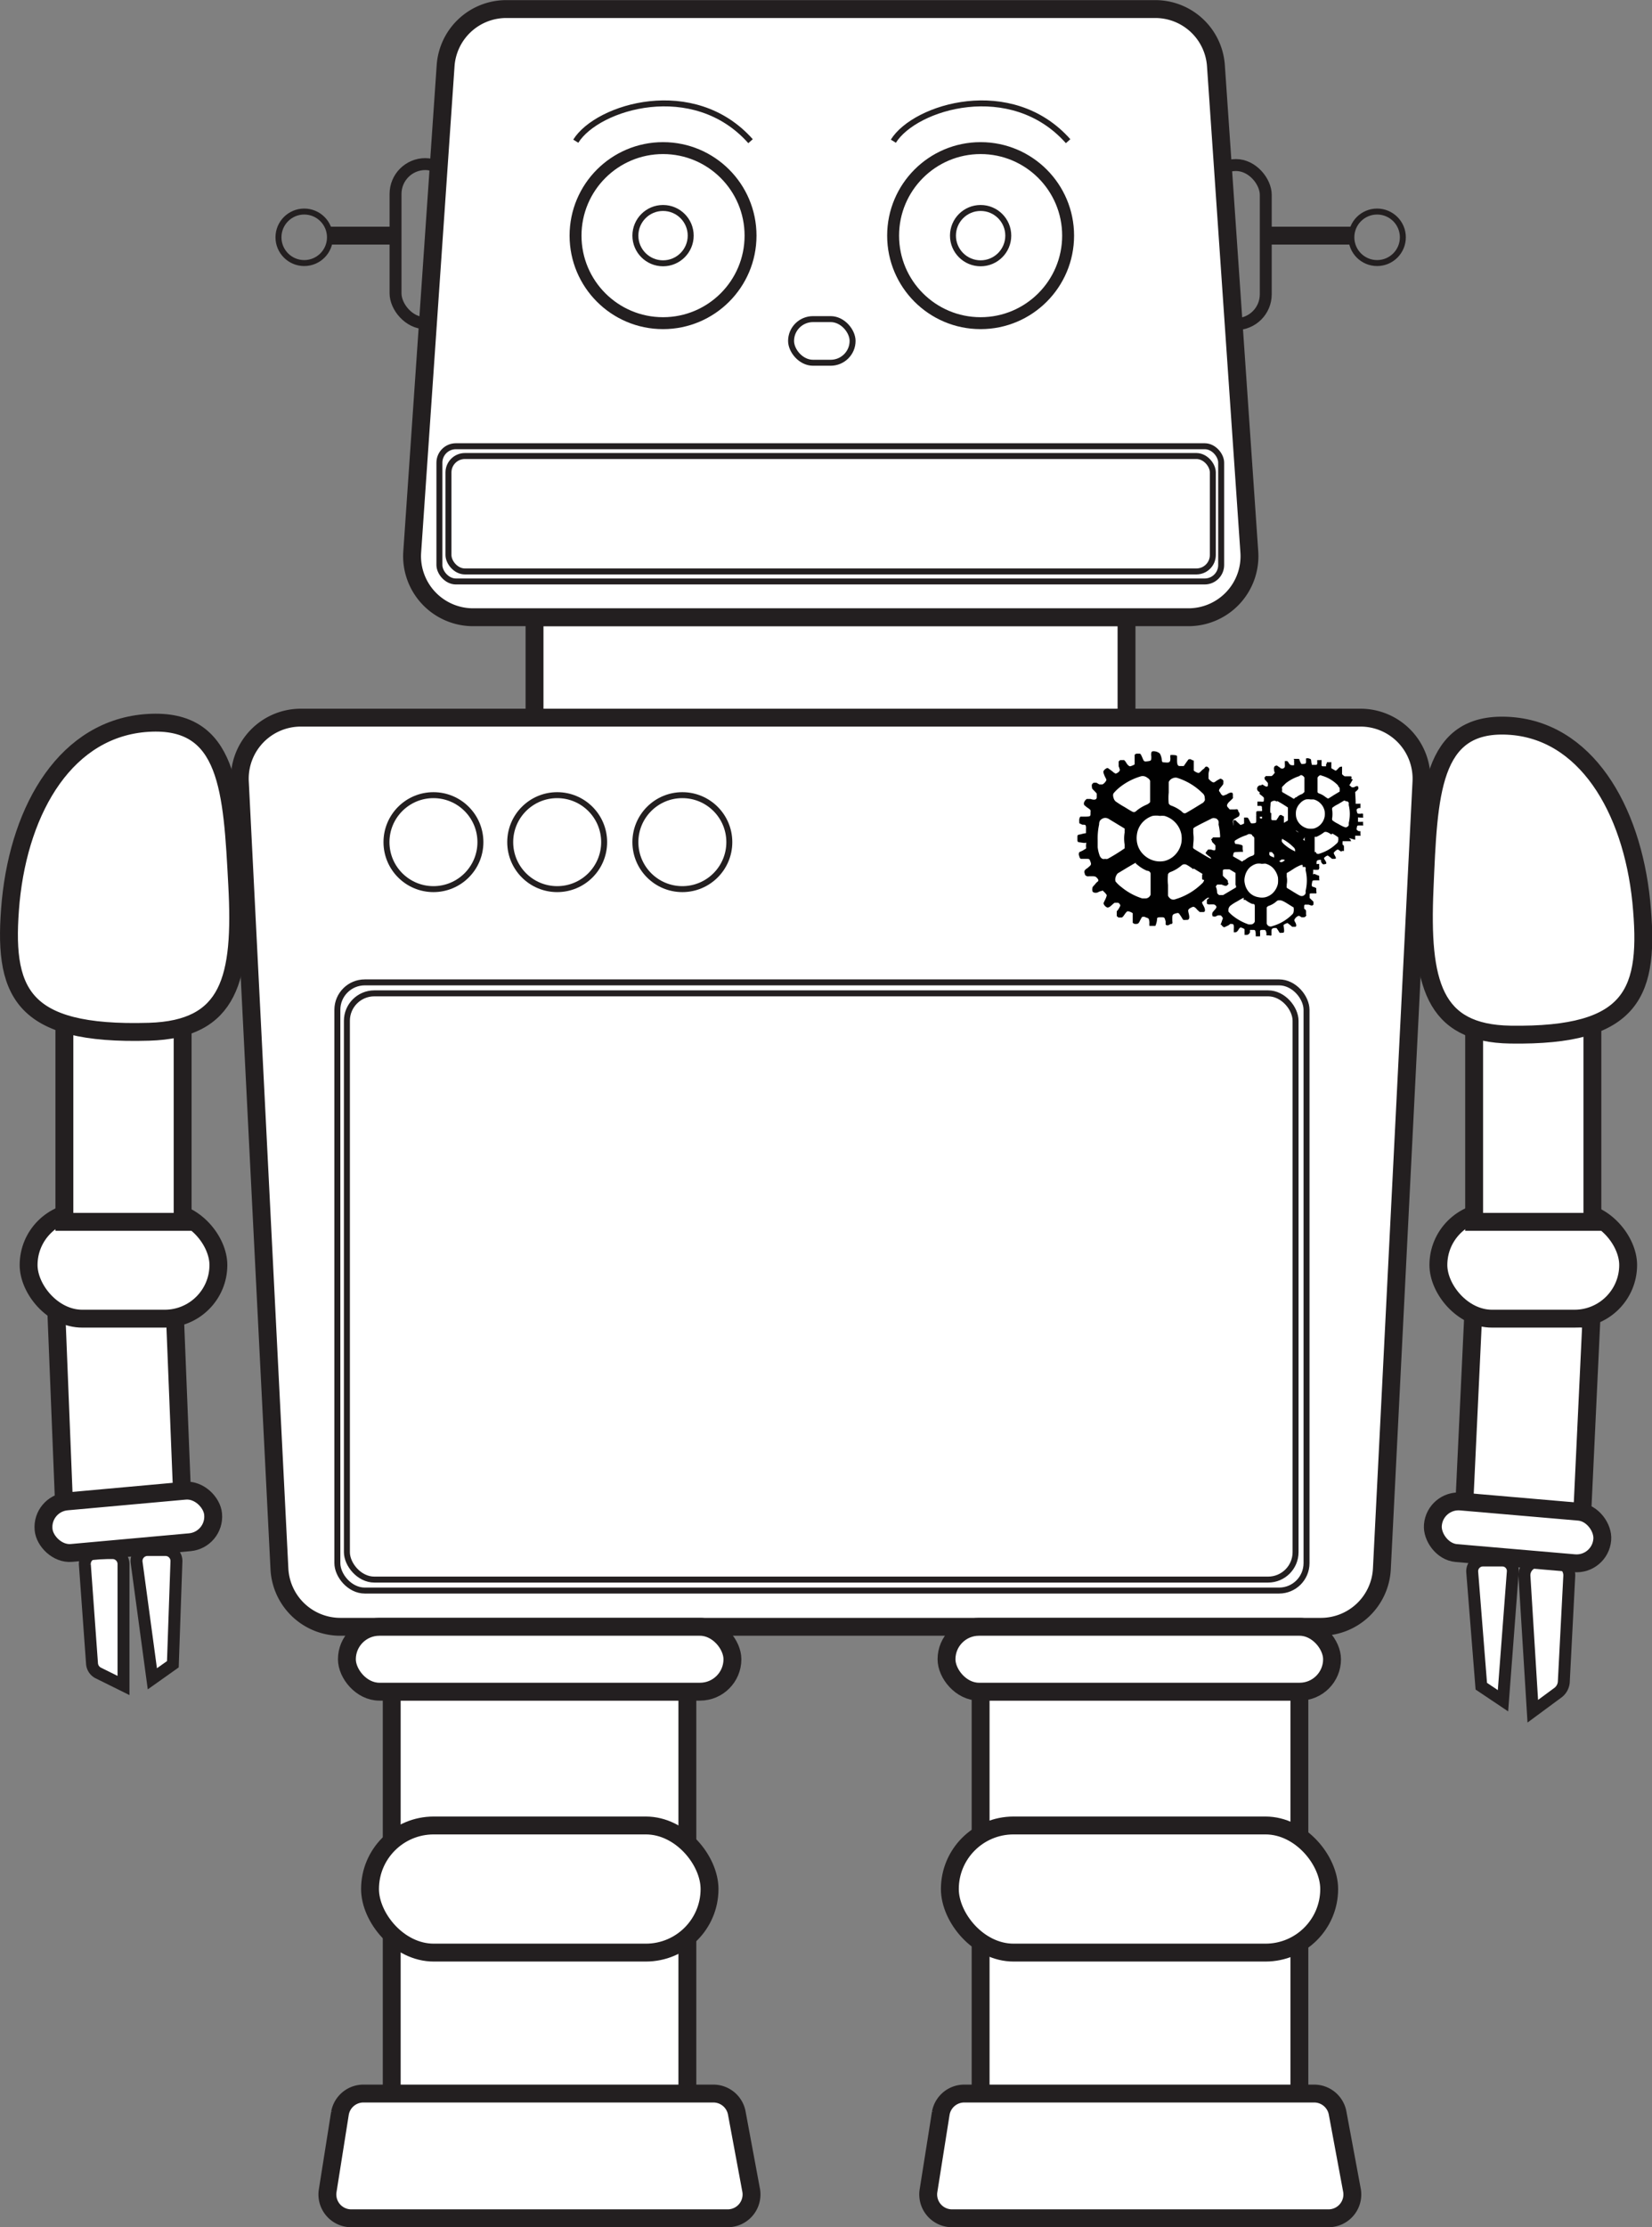<svg class="bobot-svg" id="bobot" data-name="bobot" xmlns="http://www.w3.org/2000/svg" viewBox="0 0 69.29 93.38">
  <rect x="0" y="0" width="69.29" height="93.38" fill="#808080" stroke="none"/>
  <defs>
    <style>
      .cls-1, .cls-5, .cls-6 {
        fill: none;
      }

      .cls-1, .cls-2, .cls-3, .cls-4, .cls-5, .cls-6 {
        stroke: #231f20;
        stroke-miterlimit: 10;
      }

      .cls-1, .cls-2 {
        stroke-width: 0.5px;
      }

      .cls-2, .cls-3, .cls-4 {
        fill: #fff;
      }

      .cls-3, .cls-6 {
        stroke-width: 0.75px;
      }

      .cls-4, .cls-5 {
        stroke-width: 0.25px;
      }

      .cls-7 {
        fill: #010101;
      }
    </style>
  </defs>
  <title>bobot</title>
  <rect id="left-ear" class="cls-1" x="16.59" y="6.88" width="2.5" height="6.67" rx="1.25" ry="1.25"/>
  <rect id="right-ear" class="cls-1" x="50.59" y="6.92" width="2.5" height="6.67" rx="1.25" ry="1.25"/>
  <path id="left-thumb" class="cls-2" d="M22.41,72.57l-.86.61-.66-4.88a.46.46,0,0,1,.45-.52l.75,0a.46.46,0,0,1,.47.48Z" transform="translate(-15.16 -2.79)"/>
  <path id="left-hand" class="cls-2" d="M20.34,73.46l-1.07-.53a.48.48,0,0,1-.25-.38l-.3-4.15a.45.45,0,0,1,.48-.49l.72,0a.46.46,0,0,1,.42.46Z" transform="translate(-15.16 -2.79)"/>
  <path id="right-thumb" class="cls-2" d="M77.29,73.49l.91.61.41-5.39a.44.44,0,0,0-.46-.49l-.8,0a.45.45,0,0,0-.44.49Z" transform="translate(-15.16 -2.79)"/>
  <path id="right-hand" class="cls-2" d="M80.75,73.32a.62.62,0,0,1-.23.43l-1.07.79-.35-5.67a.57.57,0,0,1,.53-.6l.75,0a.57.57,0,0,1,.6.6Z" transform="translate(-15.16 -2.79)"/>
  <rect id="right-forearm" class="cls-3" x="76.77" y="57.98" width="4.96" height="8.32" transform="translate(140.31 125.15) rotate(-177.3)"/>
  <rect id="left-forearm" class="cls-3" x="17.86" y="57.52" width="4.96" height="8.32" transform="matrix(-1, 0.04, -0.04, -1, 27.81, 119.77)"/>
  <rect id="left-elbow" class="cls-3" x="1.2" y="50.79" width="7.96" height="4.5" rx="2.25" ry="2.25"/>
  <rect id="right-elbow" class="cls-3" x="60.33" y="50.79" width="7.96" height="4.5" rx="2.25" ry="2.25"/>
  <rect id="left-arm" class="cls-3" x="2.7" y="42.91" width="4.96" height="8.32"/>
  <rect id="right-arm" class="cls-3" x="61.83" y="42.91" width="4.96" height="8.32"/>
  <path id="left-shoulder" class="cls-3" d="M15.61,40.57c-.35,3.8.37,5.64,5.8,5.48,3.4-.1,3.91-2.22,3.7-6.16s-.34-7-3.74-6.79S16,36.63,15.61,40.57Z" transform="translate(-15.16 -2.79)"/>
  <path id="right-shoulder" class="cls-3" d="M84,40.59c.37,3.8-.29,5.66-5.49,5.58-3.25-.05-3.77-2.17-3.6-6.11s.24-7,3.49-6.84S83.6,36.67,84,40.59Z" transform="translate(-15.16 -2.79)"/>
  <rect id="neck" class="cls-3" x="22.42" y="25.88" width="24.83" height="4.67"/>
  <path id="body" class="cls-3" d="M70.57,71H29.43a2.56,2.56,0,0,1-2.55-2.43l-1.66-33a2.56,2.56,0,0,1,2.55-2.69H72.23a2.56,2.56,0,0,1,2.55,2.69l-1.66,33A2.56,2.56,0,0,1,70.57,71Z" transform="translate(-15.16 -2.79)"/>
  <path id="head" class="cls-3" d="M65,28.67H35a2.56,2.56,0,0,1-2.55-2.74l1.4-20.38a2.55,2.55,0,0,1,2.55-2.38H63.61a2.55,2.55,0,0,1,2.55,2.38l1.4,20.38A2.56,2.56,0,0,1,65,28.67Z" transform="translate(-15.16 -2.79)"/>
  <rect id="right-leg-two" class="cls-3" x="41.13" y="70.92" width="13.37" height="6.4"/>
  <rect id="left-leg-two" class="cls-3" x="16.43" y="70.92" width="12.4" height="6.4"/>
  <rect id="left-leg-three" class="cls-3" x="16.43" y="80.04" width="12.4" height="8"/>
  <rect id="right-leg-three" class="cls-3" x="41.13" y="79.87" width="13.37" height="8"/>
  <rect id="left-leg-one" class="cls-3" x="14.55" y="68.21" width="16.17" height="2.72" rx="1.36" ry="1.36"/>
  <rect id="right-leg-one" class="cls-3" x="39.7" y="68.21" width="16.17" height="2.72" rx="1.36" ry="1.36"/>
  <path id="left-foot" class="cls-3" d="M45.67,95.8H29.9a1,1,0,0,1-1-1.13l.52-3.28a1,1,0,0,1,1-.82H45.06a1,1,0,0,1,1,.8l.61,3.28A1,1,0,0,1,45.67,95.8Z" transform="translate(-15.16 -2.79)"/>
  <path id="right-foot" class="cls-3" d="M70.87,95.8H55.1a1,1,0,0,1-1-1.13l.52-3.28a1,1,0,0,1,1-.82H70.26a1,1,0,0,1,1,.8l.61,3.28A1,1,0,0,1,70.87,95.8Z" transform="translate(-15.16 -2.79)"/>
  <rect id="left-wrist" class="cls-3" x="16.98" y="65.51" width="7.14" height="2.17" rx="1.08" ry="1.08" transform="translate(31.85 128.28) rotate(174.83)"/>
  <rect id="right-wrist" class="cls-3" x="75.25" y="65.96" width="7.13" height="2.17" rx="1.08" ry="1.08" transform="translate(-9.11 -9.32) rotate(4.93)"/>
  <rect id="left-knee" class="cls-3" x="15.52" y="76.54" width="14.24" height="5.33" rx="2.67" ry="2.67"/>
  <rect id="right-knee" class="cls-3" x="39.84" y="76.54" width="15.91" height="5.33" rx="2.67" ry="2.67"/>
  <circle id="left-eye" class="cls-2" cx="27.81" cy="9.88" r="3.67"/>
  <circle id="right-eye" class="cls-2" cx="41.13" cy="9.88" r="3.67"/>
  <rect id="mouth-frame" class="cls-4" x="18.43" y="18.71" width="32.79" height="5.67" rx="0.69" ry="0.69"/>
  <rect id="mouth" class="cls-4" x="18.81" y="19.12" width="32.06" height="4.84" rx="0.69" ry="0.69"/>
  <rect id="nose" class="cls-4" x="33.18" y="13.38" width="2.58" height="1.83" rx="0.92" ry="0.92"/>
  <path id="left-eyebrow" class="cls-5" d="M39.31,8.71c.91-1.46,4.95-2.68,7.33,0" transform="translate(-15.16 -2.79)"/>
  <path id="right-eyebrow" class="cls-5" d="M52.63,8.71c.91-1.46,4.95-2.68,7.33,0" transform="translate(-15.16 -2.79)"/>
  <circle id="left-pupil" class="cls-5" cx="27.81" cy="9.88" r="1.16"/>
  <circle id="right-pupil" class="cls-5" cx="41.13" cy="9.88" r="1.16"/>
  <rect id="screen-frame" class="cls-4" x="14.15" y="41.19" width="40.65" height="25.5" rx="1.15" ry="1.15"/>
  <rect id="screen" class="cls-4" x="14.55" y="41.65" width="39.79" height="24.58" rx="1.15" ry="1.15"/>
  <line id="ant-bar-right" class="cls-6" x1="53.09" y1="9.88" x2="56.68" y2="9.88"/>
  <line id="ant-bar-left" class="cls-6" x1="16.43" y1="9.88" x2="13.76" y2="9.88"/>
  <circle id="right-antball" class="cls-5" cx="57.76" cy="9.95" r="1.08"/>
  <circle id="left-antball" class="cls-5" cx="12.76" cy="9.95" r="1.08"/>
  <g id="lg-gear">
    <path class="cls-7" d="M63.51,34.29a.07.07,0,0,0-.06.07.37.37,0,0,0,0,.14c0,.18,0,.19-.16.21s-.15,0-.22-.16-.08-.16-.13-.16-.05,0-.1,0a.13.13,0,0,0-.09.05s0,0,0,.07,0,.09,0,.15,0,.15,0,.18a.64.64,0,0,1-.19.08s-.07,0-.15-.13-.1-.14-.16-.13l-.1,0a.22.22,0,0,0-.07.06s0,.06,0,.2a.79.79,0,0,1,.05.15s0,.07-.11.13-.08,0-.11,0,0,0-.15-.11-.13-.1-.18-.09a.29.29,0,0,0-.14.13c0,.05,0,.07.05.19s.09.15.07.19a.38.38,0,0,1-.16.17s0,0-.13,0l-.12-.07s-.06,0-.09,0-.05,0-.1.07a.21.21,0,0,0,0,.11c0,.05,0,.07.1.16l.1.11s0,.07,0,.16-.08.13-.26.07l-.16,0s-.07.05-.1.12a.14.14,0,0,0,0,.14l.11.09c.12.08.14.1.15.13s0,0,0,.12,0,.14-.22.14-.16,0-.19,0-.05.05-.06.1,0,.15,0,.18l.13.06c.12,0,.14,0,.15.09s0,0,0,.09,0,.13,0,.16,0,0-.18.05-.18,0-.18.18,0,.15.18.18.16,0,.18,0,0,.06,0,.16a.2.2,0,0,1,0,.09s0,0-.15.09l-.13.06s-.05.08,0,.17a.15.15,0,0,0,.06.11s0,0,.19,0,.17,0,.22.13,0,.14-.13.26a.39.39,0,0,0-.11.09.14.14,0,0,0,0,.14c0,.07.06.1.1.11s0,0,.16,0,.19,0,.26.08.06.12,0,.16a.6.6,0,0,0-.1.11c-.09.09-.1.11-.1.15a.19.19,0,0,0,0,.11c0,.06.06.07.1.08s0,0,.09,0l.13-.06c.07,0,.11-.06.14,0a.7.7,0,0,1,.14.16s0,.06-.07.2-.07.14-.05.19a.29.29,0,0,0,.14.13c.05,0,.08,0,.18-.09s.12-.11.15-.11.05,0,.11,0,.11.09.11.12A.8.8,0,0,1,62,41c0,.14,0,.15,0,.2l.07.06.1,0c.06,0,.07,0,.16-.13s.11-.13.15-.13a.46.46,0,0,1,.19.08s0,.06,0,.18,0,.13,0,.15,0,0,0,.07a.19.19,0,0,0,.09.05c.13,0,.15,0,.22-.15l.07-.13s.06-.05.16,0,.14,0,.16.21a1.09,1.09,0,0,0,0,.15l0,0s0,0,.11,0,.11,0,.14,0a.88.88,0,0,0,.07-.26c0-.08,0-.1.16-.1s.15,0,.2.17l0,.14s.07.06.16,0,.1,0,.12-.06,0,0,0-.17,0-.2.14-.24.11,0,.14,0l.09.13c.07.11.07.13.1.14s.07,0,.15,0,.12-.07.07-.26,0-.16,0-.19a.49.49,0,0,1,.19-.1s.07,0,.16.12l.11.1s.09,0,.16,0,.09-.1,0-.26-.07-.15,0-.2a.7.7,0,0,1,.16-.13.12.12,0,0,1,.1,0,.55.55,0,0,0,.1.08c.09.06.1.07.13.07s.08,0,.13-.08a.28.28,0,0,0,0-.09s0-.07-.08-.16-.1-.14-.1-.17,0,0,.07-.12.07-.09.11-.09l.14,0c.17.07.2.07.26,0s0-.06,0-.1,0-.05,0-.06a.53.53,0,0,0-.11-.11l-.1-.1s0-.08,0-.17,0-.08.08-.1h0l.12,0c.15,0,.16,0,.2,0s0,0,.06-.11,0-.15,0-.18L67,38.89c-.14-.07-.15-.09-.12-.23s0-.14.22-.15.15,0,.18,0,0-.06,0-.14,0-.08,0-.1,0-.05-.17-.08-.14,0-.16-.07,0,0,0-.13,0-.11,0-.14,0,0,.16-.06.15,0,.17-.08,0,0,0-.1,0-.11,0-.14,0,0-.18,0-.19,0-.22-.15,0-.16.12-.23l.12-.07s.07-.09,0-.18,0-.09-.06-.11,0,0-.2,0l-.12,0,0,0s0,0-.08-.09,0-.14,0-.17a1.08,1.08,0,0,1,.11-.11l.1-.1a.11.11,0,0,0,0-.06s0,0,0-.1-.09-.11-.26,0l-.14.05s-.06,0-.11-.09-.07-.09-.07-.12,0-.05.1-.17.08-.12.08-.16a.28.28,0,0,0,0-.09.17.17,0,0,0-.13-.08s0,0-.13.07l-.1.07a.1.1,0,0,1-.1,0,.54.54,0,0,1-.16-.14s0-.07,0-.19.07-.2,0-.27-.12-.06-.16,0-.06.05-.11.1-.12.13-.16.12a.49.49,0,0,1-.19-.1s0-.07,0-.19,0-.17,0-.21,0,0-.1-.06a.12.12,0,0,0-.13,0s0,0-.1.14l-.09.13s-.06,0-.14,0-.14,0-.14-.24,0-.14,0-.16,0-.05-.12-.06-.14,0-.16,0a.62.62,0,0,0,0,.14c0,.17-.06.18-.2.17s-.15,0-.16-.11-.06-.25-.1-.28A.41.41,0,0,0,63.51,34.29Zm-.23,1.11a.25.25,0,0,1,.12.13l0,0v.89s-.05.07-.15.11a1.79,1.79,0,0,0-.38.22c-.09.08-.11.09-.15.09s-.05,0-.39-.21a4.12,4.12,0,0,1-.38-.24.31.31,0,0,1-.09-.17.24.24,0,0,1,0-.16,1.74,1.74,0,0,1,.24-.24,2.58,2.58,0,0,1,.88-.47A.3.3,0,0,1,63.28,35.4Zm1.24,0a2.6,2.6,0,0,1,1.07.64.25.25,0,0,1,.1.21.22.22,0,0,1,0,.11l-.06.08-.39.24c-.32.19-.35.21-.38.21s-.07,0-.14-.08a1.52,1.52,0,0,0-.43-.24.2.2,0,0,1-.11-.09,2.29,2.29,0,0,1,0-.46v-.44l0,0a.3.3,0,0,1,.17-.16A.3.3,0,0,1,64.52,35.4ZM64,37a1,1,0,0,1,.43.25,1,1,0,0,1,.28.52,1.09,1.09,0,0,1,0,.36,1,1,0,0,1-.28.52.92.92,0,0,1-.43.24,1,1,0,0,1-.38,0,1,1,0,0,1-.51-.28.93.93,0,0,1-.26-.5,1.09,1.09,0,0,1,0-.36.93.93,0,0,1,.26-.51A1,1,0,0,1,63.5,37a.93.93,0,0,1,.31,0A.88.88,0,0,1,64,37Zm-2.38.1.71.43s0,.08,0,.17a1.57,1.57,0,0,0,0,.5c0,.09,0,.12,0,.16a7.61,7.61,0,0,1-.71.44.2.2,0,0,1-.11,0,.18.18,0,0,1-.11,0,.25.25,0,0,1-.11-.12,1.41,1.41,0,0,1-.09-.37c0-.08,0-.16,0-.3a2.71,2.71,0,0,1,.06-.65c0-.15.06-.2.13-.24A.25.25,0,0,1,61.63,37.11Zm4.53,0a.23.23,0,0,1,.12.12.49.49,0,0,1,0,.14,2.61,2.61,0,0,1,0,1.18.62.62,0,0,1,0,.14.25.25,0,0,1-.2.14c-.08,0-.11,0-.49-.23s-.35-.21-.37-.24,0-.08,0-.19a1.55,1.55,0,0,0,0-.43c0-.11,0-.14,0-.18s0-.05.37-.24L66,37.1A.23.23,0,0,1,66.16,37.11ZM62.8,39l.09.07a1.48,1.48,0,0,0,.38.23c.1,0,.14.07.15.11v.89l0,0a.23.23,0,0,1-.21.16l-.14,0a2.61,2.61,0,0,1-.88-.48,1.35,1.35,0,0,1-.24-.23.28.28,0,0,1,0-.17.4.4,0,0,1,.09-.17l.38-.23c.34-.2.35-.21.39-.21Zm2.42.2.39.24.06.08a.2.2,0,0,1,0,.11.26.26,0,0,1-.1.21,2.68,2.68,0,0,1-1.1.65.25.25,0,0,1-.19,0,.35.35,0,0,1-.13-.14l0-.05V39.9a2.29,2.29,0,0,1,0-.46.2.2,0,0,1,.11-.09,1.56,1.56,0,0,0,.43-.25c.07-.06.09-.07.14-.07S64.89,39,65.22,39.24Z" transform="translate(-15.16 -2.79)"/>
  </g>
  <g id="sm-gear">
    <path class="cls-7" d="M69.94,34.59s0,0,0,0a.77.77,0,0,0,0,.1c0,.11,0,.12-.11.13s-.09,0-.14-.1,0-.1-.08-.11H69.5s0,0-.06,0,0,0,0,.05a.39.39,0,0,0,0,.09c0,.08,0,.1,0,.12a.26.26,0,0,1-.12,0s-.05,0-.1-.08-.06-.09-.1-.09,0,0-.07,0l0,0s0,0,0,.13a.43.43,0,0,1,0,.1s0,.05-.07.08,0,0-.07,0,0,0-.1-.06-.08-.07-.11-.06-.08,0-.1.08,0,.05,0,.12.06.1,0,.13a.29.29,0,0,1-.11.11s0,0-.08,0l-.08,0s0,0-.06,0,0,0-.06.05,0,0,0,.07,0,0,.07.1l.06.07s0,.05,0,.1-.06.08-.17,0-.09,0-.11,0A.14.14,0,0,0,68,36a.1.1,0,0,0,0,.09l.08.06c.07.06.08.07.09.09a.37.37,0,0,1,0,.08c0,.09,0,.09-.15.08h-.12s0,0,0,.07,0,.09,0,.11l.09,0c.08,0,.09,0,.1.06v.06a.19.19,0,0,1,0,.1s0,0-.12,0-.12,0-.12.12,0,.09.12.11.1,0,.12,0a.16.16,0,0,1,0,.1v.06s0,0-.1.06l-.09,0a.14.14,0,0,0,0,.12s0,.06,0,.07,0,0,.12,0,.12,0,.15.09,0,.09-.08.16l-.08.06A.1.1,0,0,0,68,38a.14.14,0,0,0,.06.08l.11,0c.11,0,.12,0,.17.05s0,.07,0,.1l-.06.07c-.06.06-.07.07-.07.1a.13.13,0,0,0,0,.07s0,.05.06.05,0,0,.06,0l.08,0s.07,0,.1,0l.09.11s0,0,0,.12,0,.1,0,.13a.25.25,0,0,0,.1.08s0,0,.11-.06.08-.07.1-.07,0,0,.07,0,.07.05.07.08a.42.42,0,0,1,0,.09C69,39,69,39,69,39l0,0a.1.1,0,0,0,.07,0s0,0,.1-.08.07-.09.1-.09a.27.27,0,0,1,.12.06s0,0,0,.11a.46.46,0,0,0,0,.1.06.06,0,0,0,0,0,.1.1,0,0,0,.06,0c.08,0,.09,0,.14-.1l0-.09s0,0,.1,0,.1,0,.11.13a.77.77,0,0,0,0,.1l0,0,.07,0c.06,0,.07,0,.09,0a.5.5,0,0,0,0-.16s0-.06.11-.07.1,0,.13.11l0,.09s0,0,.1,0,.07,0,.08,0,0,0,0-.11,0-.13.09-.15.08,0,.1,0l0,.08c.05.07.05.08.07.09a.1.1,0,0,0,.09,0c.08,0,.08-.05,0-.17s0-.1,0-.12a.29.29,0,0,1,.12-.07s0,0,.11.08l.07.06s0,0,.1,0,.06-.06,0-.17,0-.1,0-.12a.48.48,0,0,1,.11-.09.07.07,0,0,1,.06,0s0,0,.07.05.06,0,.08,0,0,0,.08,0l0-.05s0,0,0-.11-.06-.09-.06-.11,0,0,0-.08,0-.06.07-.06l.09,0c.11,0,.13,0,.18,0s0,0,0-.06,0,0,0,0,0,0-.07-.07L72,38s0-.05,0-.11,0-.05,0-.06h.1c.09,0,.1,0,.12,0s0,0,0-.07,0-.09,0-.12l-.07,0c-.09-.05-.1-.06-.08-.15s0-.09.15-.09.09,0,.11,0,0,0,0-.09,0-.05,0-.06,0,0-.11,0l-.1,0s0,0,0-.09,0-.07,0-.09,0,0,.1,0,.09,0,.11,0,0,0,0-.07,0-.07,0-.09a.18.18,0,0,0-.11,0c-.12,0-.13,0-.15-.1s0-.1.08-.14l.07,0s0-.06,0-.11,0-.06,0-.07,0,0-.12,0l-.08,0h0s0,0,0-.07S72,36,72,36l.07-.06s.06-.06.06-.07,0,0,0,0a.41.41,0,0,0,0-.07c0-.06-.07-.07-.18,0l-.09,0s0,0-.07-.06,0-.05,0-.07,0,0,.06-.11.06-.08,0-.11,0,0,0-.05,0-.06-.08-.06,0,0-.08,0l-.07,0h-.06a.48.48,0,0,1-.11-.09s0,0,0-.13,0-.13,0-.17-.07,0-.1,0l-.07.07c-.06.07-.08.08-.11.08L71,35s0,0,0-.12,0-.11,0-.13,0,0-.07,0,0,0-.08,0,0,0-.07.09l0,.08s0,0-.1,0-.09,0-.09-.16,0-.09,0-.1,0,0-.08,0-.08,0-.1,0a.45.45,0,0,0,0,.08c0,.12,0,.12-.13.12s-.09,0-.11-.07,0-.17-.06-.18A.24.24,0,0,0,69.94,34.59Zm-.15.72a.2.2,0,0,1,.08.08V36s0,0-.09.08a.77.77,0,0,0-.25.14c-.06,0-.07.06-.1.06s0,0-.25-.14L68.94,36a.19.19,0,0,1,0-.11.15.15,0,0,1,0-.11l.15-.15a1.84,1.84,0,0,1,.57-.3C69.71,35.28,69.75,35.28,69.79,35.31Zm.8,0a1.52,1.52,0,0,1,.69.41c0,.05.07.08.07.13s0,0,0,.07l0,.06-.25.15c-.2.13-.22.14-.24.14s0,0-.09-.05a.88.88,0,0,0-.28-.16.11.11,0,0,1-.07-.06s0,0,0-.3v-.3a.22.22,0,0,1,.12-.11A.26.26,0,0,1,70.59,35.31Zm-.33,1a.61.61,0,0,1,.28.16.63.63,0,0,1,.18.33.88.88,0,0,1,0,.23.66.66,0,0,1-.18.34.61.61,0,0,1-.28.16,1,1,0,0,1-.24,0,.67.67,0,0,1-.33-.18.62.62,0,0,1-.17-.33.88.88,0,0,1,0-.23.62.62,0,0,1,.17-.32.54.54,0,0,1,.24-.16.64.64,0,0,1,.2,0Zm-1.54.06a4.64,4.64,0,0,1,.46.28s0,.05,0,.11,0,.07,0,.16,0,.12,0,.16,0,.08,0,.11l-.47.28h-.14a.18.18,0,0,1-.07-.08,1.59,1.59,0,0,1-.05-.24s0-.1,0-.19a1.82,1.82,0,0,1,0-.42c0-.1,0-.13.09-.16A.16.16,0,0,1,68.72,36.41Zm2.93,0s.06.05.08.07a.87.87,0,0,1,0,.1,1.63,1.63,0,0,1,0,.76.41.41,0,0,1,0,.09.15.15,0,0,1-.13.09s-.07,0-.32-.15a1.14,1.14,0,0,1-.24-.15.23.23,0,0,1,0-.12,1.31,1.31,0,0,0,0-.28.23.23,0,0,1,0-.12,1.14,1.14,0,0,1,.24-.15l.25-.15A.16.16,0,0,1,71.65,36.41Zm-2.17,1.25.06,0a.79.79,0,0,0,.25.15c.06,0,.08,0,.09.07v.6a.19.19,0,0,1-.14.11l-.09,0a1.67,1.67,0,0,1-.57-.31.69.69,0,0,1-.15-.15.13.13,0,0,1,0-.1.15.15,0,0,1,.06-.11l.24-.16c.22-.12.23-.13.25-.13Zm1.56.12a1.51,1.51,0,0,1,.25.16.1.1,0,0,1,0,.05.1.1,0,0,1,0,.07.17.17,0,0,1-.07.14,1.77,1.77,0,0,1-.71.42.16.16,0,0,1-.12,0,.16.16,0,0,1-.09-.09v-.31c0-.27,0-.28,0-.3a.13.13,0,0,1,.07,0,1.56,1.56,0,0,0,.28-.16s.06-.05.09-.05S70.83,37.66,71,37.78Z" transform="translate(-15.16 -2.79)"/>
  </g>
  <g id="md-gear">
    <path class="cls-7" d="M67.85,37a.07.07,0,0,0,0,.05l0,.11c0,.13,0,.14-.12.15s-.1,0-.16-.11-.06-.12-.1-.13h-.07s0,0-.06,0,0,0,0,0,0,.07,0,.11,0,.11,0,.14a.67.67,0,0,1-.15.06s0,0-.11-.1-.08-.1-.12-.1l-.07,0s0,0,0,0,0,0,0,.15a.45.45,0,0,1,0,.11s0,.06-.08.1,0,0-.07,0,0,0-.12-.07-.09-.08-.13-.07a.24.24,0,0,0-.11.09s0,.06,0,.15.07.11.05.14-.09.12-.11.12,0,0-.1,0l-.1,0s0,0-.06,0,0,0-.07.06,0,.05,0,.08,0,.05.08.12l.07.08s0,0,0,.12-.06.09-.19.05l-.12,0s0,0-.07.09,0,.08,0,.1l.08.07c.09.06.1.07.11.1s0,0,0,.09,0,.1-.16.1-.12,0-.14,0a.1.1,0,0,0,0,.08c0,.06,0,.11,0,.13l.09,0c.1,0,.11,0,.12.07s0,0,0,.07a.24.24,0,0,1,0,.11s0,0-.14,0-.14,0-.14.14,0,.11.14.13.12,0,.14,0a.39.39,0,0,1,0,.12.13.13,0,0,1,0,.07s0,0-.12.06l-.09,0a.15.15,0,0,0,0,.14.16.16,0,0,0,0,.08h.14c.13,0,.13,0,.16.1s0,.11-.09.19l-.08.07s0,.06,0,.11,0,.07.07.08,0,0,.12,0,.14,0,.19.06,0,.08,0,.11l-.07.08c-.07.08-.08.09-.08.12a.1.1,0,0,0,0,.08c0,.05,0,.05.07.06s0,0,.06,0l.1-.05c.06,0,.08,0,.11,0s.1.1.1.12,0,0-.05.15-.06.1,0,.14a.19.19,0,0,0,.11.09s0,0,.13-.06.09-.08.12-.08,0,0,.07,0,.08.06.08.09a.45.45,0,0,1,0,.11c0,.11,0,.12,0,.15l0,0,.07,0s.06,0,.12-.1.08-.1.11-.1a.41.41,0,0,1,.15.07s0,0,0,.13a1,1,0,0,1,0,.11s0,0,0,0,0,0,.06,0,.11,0,.17-.11a.43.43,0,0,1,0-.1s0,0,.11,0,.11,0,.13.16a1,1,0,0,0,0,.11l0,0s0,0,.08,0,.08,0,.1,0a1.22,1.22,0,0,0,0-.19c0-.06,0-.08.12-.08s.11,0,.15.13a.64.64,0,0,0,0,.1s.05,0,.12,0a.11.11,0,0,0,.09,0s0,0,0-.13,0-.15.1-.18h.11l.07.1c.05.08.05.09.07.1s.06,0,.11,0,.09,0,.06-.2,0-.11,0-.14a.69.69,0,0,1,.15-.07s0,0,.12.09l.08.07s.06,0,.12,0,.07-.08,0-.2,0-.11,0-.15a.4.4,0,0,1,.12-.1.07.07,0,0,1,.07,0l.08.05c.06,0,.07,0,.09,0s.06,0,.1-.06,0,0,0-.06,0-.05,0-.13-.08-.09-.08-.12,0,0,0-.09.06-.07.09-.07l.1,0c.13.05.15.05.2,0a.36.36,0,0,0,0-.07.2.2,0,0,0,0-.05.57.57,0,0,0-.08-.08l-.08-.08s0-.05,0-.12,0-.06.05-.07l0,0,.09,0c.11,0,.12,0,.14,0a.1.1,0,0,0,0-.08c0-.07,0-.11,0-.14l-.1-.05c-.1,0-.1-.07-.08-.17s0-.11.17-.11.11,0,.13,0,0,0,0-.1,0-.06,0-.08,0,0-.13-.06-.1,0-.12,0a.22.22,0,0,1,0-.1c0-.07,0-.09,0-.1s0,0,.12,0,.11,0,.13-.06,0,0,0-.08,0-.08,0-.1,0,0-.13,0-.15,0-.17-.11,0-.11.08-.17l.1,0s0-.07,0-.14,0-.06,0-.07,0,0-.14,0l-.09,0h0a.13.13,0,0,1-.05-.08c0-.07,0-.1,0-.12l.08-.08a.57.57,0,0,0,.08-.08.2.2,0,0,0,0,0l0-.07c0-.08-.07-.08-.2,0l-.1,0s0,0-.09-.07,0-.06,0-.09,0,0,.08-.12.06-.09,0-.13a.15.15,0,0,0,0-.06s-.07-.06-.1-.06,0,0-.09.05l-.08.06a.09.09,0,0,1-.07,0,.4.4,0,0,1-.12-.1s0-.06,0-.15.06-.15,0-.2-.09,0-.12,0l-.08.08c-.07.07-.09.09-.12.09l-.15-.08s0-.05,0-.14,0-.13,0-.15,0,0-.08-.05-.07,0-.1,0,0,0-.07.1-.06.1-.07.1,0,0-.11,0-.1,0-.1-.18,0-.11,0-.12a.11.11,0,0,0-.09,0q-.1,0-.12,0s0,.06,0,.1,0,.14-.15.13-.11,0-.12-.08S68,37,68,37,67.87,37,67.85,37Zm-.17.83a.15.15,0,0,1,.09.1l0,0v.66s0,.06-.11.09a.85.85,0,0,0-.29.17c-.06,0-.08.06-.11.06s0,0-.29-.16l-.28-.17a.33.33,0,0,1-.07-.13.31.31,0,0,1,0-.13l.18-.17a2,2,0,0,1,.66-.35A.17.17,0,0,1,67.68,37.8Zm.93,0a1.89,1.89,0,0,1,.8.48.17.17,0,0,1,.07.15.11.11,0,0,1,0,.08s0,.05,0,.06l-.29.18c-.24.15-.26.16-.28.16s-.06,0-.11-.06a1.09,1.09,0,0,0-.31-.18.17.17,0,0,1-.09-.07s0,0,0-.34v-.33l0,0a.22.22,0,0,1,.13-.12A.23.23,0,0,1,68.61,37.8ZM68.23,39a.68.68,0,0,1,.32.18.83.83,0,0,1,.21.39,1.22,1.22,0,0,1,0,.27.78.78,0,0,1-.21.39.68.68,0,0,1-.32.18.66.66,0,0,1-.28,0,.67.67,0,0,1-.39-.2.76.76,0,0,1-.19-.38.61.61,0,0,1,0-.27.76.76,0,0,1,.19-.38.72.72,0,0,1,.29-.17.53.53,0,0,1,.23,0Zm-1.78.07.53.32s0,.06,0,.13,0,.09,0,.19,0,.14,0,.18A.13.13,0,0,1,67,40l-.54.32-.08,0-.08,0a.2.2,0,0,1-.09-.09s0-.17-.06-.27a2.81,2.81,0,0,1,0-.71c0-.12,0-.15.1-.19A.22.22,0,0,1,66.45,39.07Zm3.38,0a.19.19,0,0,1,.09.09.39.39,0,0,1,0,.11,1.87,1.87,0,0,1,0,.88.41.41,0,0,1,0,.1.18.18,0,0,1-.15.11c-.06,0-.08,0-.37-.18s-.26-.15-.27-.18,0,0,0-.13a.86.86,0,0,0,0-.32c0-.09,0-.11,0-.14s0,0,.27-.18a1.86,1.86,0,0,1,.3-.16A.15.15,0,0,1,69.83,39.07Zm-2.51,1.45.07,0a1.38,1.38,0,0,0,.29.17c.07,0,.1,0,.11.08v.66l0,0a.18.18,0,0,1-.15.12h-.11a2.24,2.24,0,0,1-.66-.36,1.59,1.59,0,0,1-.18-.17.31.31,0,0,1,0-.13.24.24,0,0,1,.07-.12,1.68,1.68,0,0,1,.28-.18c.25-.15.26-.15.29-.15Zm1.81.14.29.18a.21.21,0,0,1,0,.06.11.11,0,0,1,0,.08.19.19,0,0,1-.07.16,1.9,1.9,0,0,1-.82.48.17.17,0,0,1-.24-.11l0,0v-.33c0-.31,0-.32,0-.34a.17.17,0,0,1,.09-.07.9.9,0,0,0,.31-.18c.06-.05.07-.05.11-.05S68.89,40.51,69.13,40.66Z" transform="translate(-15.16 -2.79)"/>
  </g>
  <circle id="btn-one" class="cls-5" cx="18.18" cy="35.31" r="1.97"/>
  <circle id="btn-two" class="cls-5" cx="23.37" cy="35.31" r="1.97"/>
  <circle id="btn-three" class="cls-5" cx="28.62" cy="35.31" r="1.97"/>
</svg>
